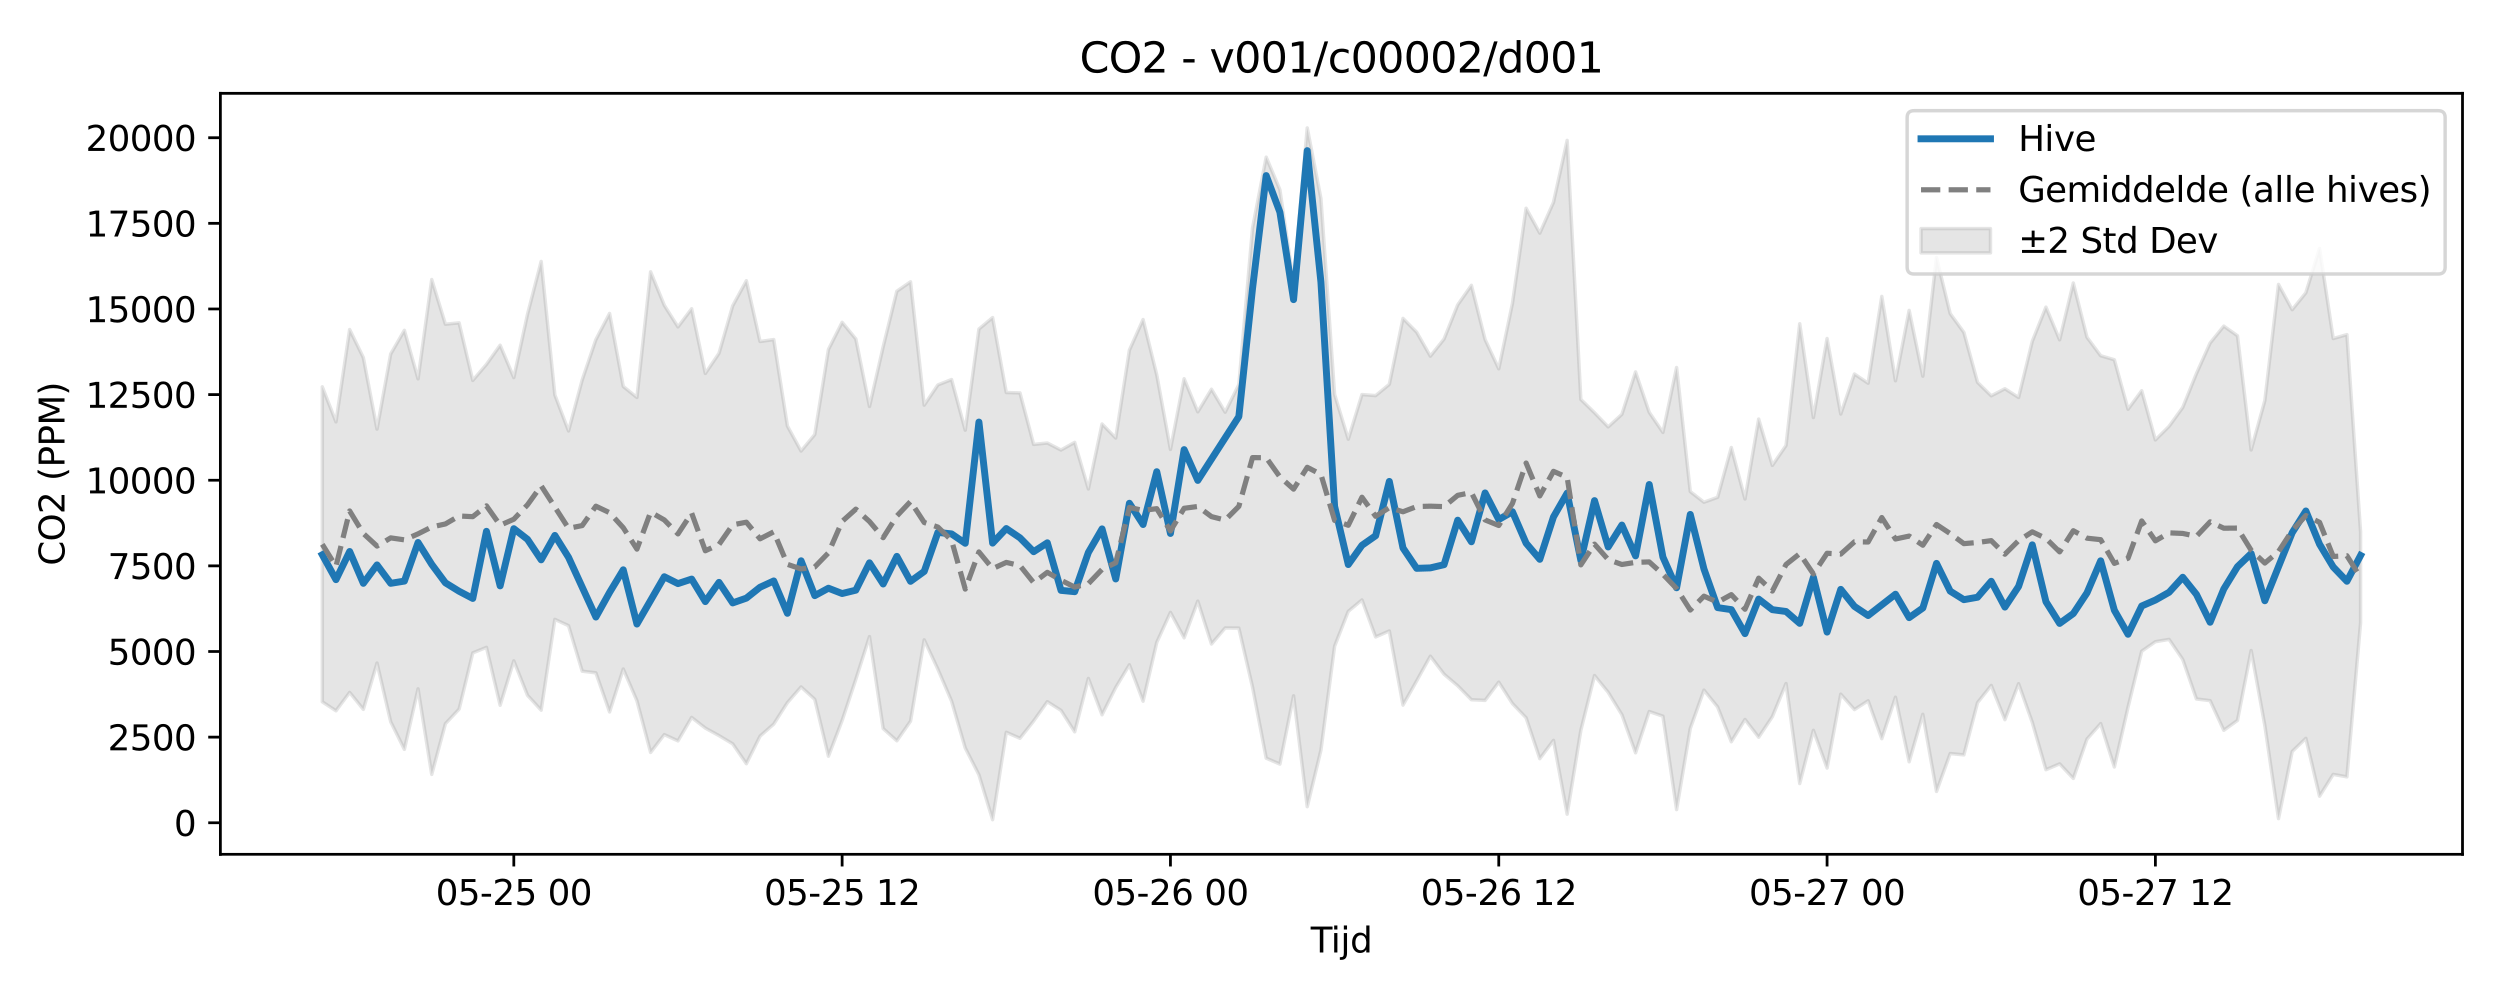 <?xml version="1.0" encoding="utf-8" standalone="no"?>
<!DOCTYPE svg PUBLIC "-//W3C//DTD SVG 1.1//EN"
  "http://www.w3.org/Graphics/SVG/1.1/DTD/svg11.dtd">
<svg xmlns:xlink="http://www.w3.org/1999/xlink" width="720pt" height="288pt" viewBox="0 0 720 288" xmlns="http://www.w3.org/2000/svg" version="1.1">
 <defs>
  <style type="text/css">*{stroke-linejoin: round; stroke-linecap: butt}</style>
 </defs>
 <g id="figure_1">
  <g id="patch_1">
   <path d="M 0 288 
L 720 288 
L 720 0 
L 0 0 
z
" style="fill: #ffffff"/>
  </g>
  <g id="axes_1">
   <g id="patch_2">
    <path d="M 63.47 246.04 
L 709.2 246.04 
L 709.2 26.88 
L 63.47 26.88 
z
" style="fill: #ffffff"/>
   </g>
   <g id="FillBetweenPolyCollection_1">
    <defs>
     <path id="m2366ac1c80" d="M 92.821 -176.593 
L 92.821 -85.877 
L 96.761 -83.288 
L 100.701 -88.583 
L 104.641 -83.701 
L 108.58 -97.043 
L 112.52 -80.137 
L 116.46 -72.18 
L 120.4 -89.615 
L 124.34 -64.968 
L 128.279 -79.576 
L 132.219 -83.764 
L 136.159 -99.962 
L 140.099 -101.563 
L 144.039 -84.878 
L 147.978 -97.674 
L 151.918 -87.753 
L 155.858 -83.465 
L 159.798 -109.619 
L 163.737 -107.804 
L 167.677 -94.693 
L 171.617 -94.223 
L 175.557 -82.958 
L 179.497 -95.328 
L 183.436 -86.18 
L 187.376 -71.297 
L 191.316 -76.434 
L 195.256 -74.62 
L 199.195 -81.383 
L 203.135 -78.308 
L 207.075 -76.134 
L 211.015 -73.774 
L 214.955 -68.051 
L 218.894 -75.991 
L 222.834 -79.459 
L 226.774 -85.636 
L 230.714 -90.169 
L 234.653 -86.59 
L 238.593 -70.209 
L 242.533 -80.503 
L 246.473 -92.334 
L 250.413 -104.668 
L 254.352 -78.169 
L 258.292 -74.65 
L 262.232 -80.3 
L 266.172 -103.726 
L 270.111 -95.259 
L 274.051 -86.086 
L 277.991 -72.586 
L 281.931 -64.861 
L 285.871 -51.922 
L 289.81 -77.099 
L 293.75 -75.369 
L 297.69 -80.362 
L 301.63 -85.912 
L 305.57 -83.409 
L 309.509 -77.233 
L 313.449 -92.607 
L 317.389 -82.143 
L 321.329 -90.005 
L 325.268 -96.538 
L 329.208 -86.05 
L 333.148 -102.989 
L 337.088 -111.616 
L 341.028 -104.304 
L 344.967 -114.879 
L 348.907 -102.519 
L 352.847 -107.147 
L 356.787 -107.103 
L 360.726 -90.116 
L 364.666 -69.644 
L 368.606 -67.937 
L 372.546 -87.611 
L 376.486 -55.672 
L 380.425 -71.935 
L 384.365 -101.881 
L 388.305 -111.933 
L 392.245 -115.22 
L 396.184 -104.557 
L 400.124 -106.288 
L 404.064 -84.926 
L 408.004 -91.91 
L 411.944 -99.021 
L 415.883 -93.837 
L 419.823 -90.491 
L 423.763 -86.479 
L 427.703 -86.29 
L 431.642 -91.539 
L 435.582 -85.381 
L 439.522 -81.266 
L 443.462 -69.502 
L 447.402 -74.78 
L 451.341 -53.511 
L 455.281 -77.658 
L 459.221 -93.443 
L 463.161 -88.607 
L 467.1 -82.178 
L 471.04 -71.191 
L 474.98 -83.08 
L 478.92 -81.737 
L 482.86 -54.832 
L 486.799 -78.198 
L 490.739 -89.237 
L 494.679 -84.38 
L 498.619 -74.37 
L 502.559 -80.794 
L 506.498 -75.671 
L 510.438 -81.599 
L 514.378 -91.154 
L 518.318 -62.337 
L 522.257 -77.671 
L 526.197 -66.802 
L 530.137 -88.087 
L 534.077 -83.638 
L 538.017 -86.172 
L 541.956 -75.256 
L 545.896 -87.206 
L 549.836 -68.607 
L 553.776 -82.286 
L 557.715 -60.064 
L 561.655 -70.975 
L 565.595 -70.595 
L 569.535 -85.647 
L 573.475 -90.593 
L 577.414 -80.731 
L 581.354 -91.096 
L 585.294 -79.972 
L 589.234 -66.32 
L 593.173 -68.007 
L 597.113 -63.81 
L 601.053 -75.148 
L 604.993 -79.601 
L 608.933 -67.099 
L 612.872 -84.316 
L 616.812 -100.457 
L 620.752 -103.187 
L 624.692 -103.852 
L 628.631 -98.076 
L 632.571 -86.692 
L 636.511 -86.215 
L 640.451 -77.673 
L 644.391 -80.521 
L 648.33 -100.662 
L 652.27 -79.06 
L 656.21 -52.235 
L 660.15 -71.568 
L 664.09 -75.358 
L 668.029 -58.694 
L 671.969 -64.977 
L 675.909 -64.266 
L 679.849 -108.648 
L 679.849 -134.776 
L 679.849 -134.776 
L 675.909 -191.631 
L 671.969 -190.495 
L 668.029 -216.444 
L 664.09 -203.688 
L 660.15 -198.811 
L 656.21 -206.084 
L 652.27 -172.614 
L 648.33 -158.41 
L 644.391 -191.301 
L 640.451 -194.08 
L 636.511 -189.202 
L 632.571 -180.397 
L 628.631 -170.663 
L 624.692 -165.224 
L 620.752 -161.298 
L 616.812 -175.473 
L 612.872 -170.129 
L 608.933 -184.393 
L 604.993 -185.555 
L 601.053 -190.863 
L 597.113 -206.497 
L 593.173 -190.124 
L 589.234 -199.547 
L 585.294 -189.683 
L 581.354 -173.523 
L 577.414 -176.043 
L 573.475 -174.006 
L 569.535 -177.885 
L 565.595 -192.266 
L 561.655 -197.677 
L 557.715 -213.821 
L 553.776 -179.66 
L 549.836 -198.612 
L 545.896 -178.333 
L 541.956 -202.637 
L 538.017 -177.631 
L 534.077 -180.282 
L 530.137 -168.761 
L 526.197 -190.515 
L 522.257 -167.745 
L 518.318 -194.757 
L 514.378 -159.707 
L 510.438 -153.961 
L 506.498 -167.312 
L 502.559 -144.293 
L 498.619 -159.122 
L 494.679 -144.785 
L 490.739 -143.363 
L 486.799 -146.423 
L 482.86 -182.154 
L 478.92 -163.462 
L 474.98 -169.251 
L 471.04 -180.89 
L 467.1 -168.673 
L 463.161 -165.054 
L 459.221 -169.13 
L 455.281 -172.977 
L 451.341 -247.566 
L 447.402 -229.729 
L 443.462 -220.857 
L 439.522 -228.027 
L 435.582 -200.628 
L 431.642 -181.774 
L 427.703 -190.231 
L 423.763 -205.832 
L 419.823 -200.197 
L 415.883 -190.349 
L 411.944 -185.421 
L 408.004 -192.324 
L 404.064 -196.3 
L 400.124 -177.308 
L 396.184 -174.062 
L 392.245 -174.373 
L 388.305 -161.507 
L 384.365 -174.38 
L 380.425 -230.834 
L 376.486 -251.158 
L 372.546 -206.643 
L 368.606 -233.367 
L 364.666 -242.734 
L 360.726 -222.295 
L 356.787 -177.239 
L 352.847 -169.291 
L 348.907 -175.906 
L 344.967 -169.389 
L 341.028 -178.925 
L 337.088 -158.568 
L 333.148 -180.019 
L 329.208 -195.972 
L 325.268 -187.162 
L 321.329 -161.844 
L 317.389 -165.895 
L 313.449 -147.176 
L 309.509 -160.6 
L 305.57 -158.396 
L 301.63 -160.421 
L 297.69 -160.007 
L 293.75 -174.848 
L 289.81 -174.953 
L 285.871 -196.54 
L 281.931 -193.228 
L 277.991 -164.099 
L 274.051 -178.695 
L 270.111 -177.146 
L 266.172 -171.321 
L 262.232 -206.839 
L 258.292 -204.124 
L 254.352 -188.127 
L 250.413 -170.939 
L 246.473 -190.393 
L 242.533 -195.177 
L 238.593 -187.37 
L 234.653 -162.854 
L 230.714 -158.102 
L 226.774 -165.312 
L 222.834 -190.208 
L 218.894 -189.643 
L 214.955 -207.154 
L 211.015 -199.933 
L 207.075 -186.258 
L 203.135 -180.446 
L 199.195 -199.084 
L 195.256 -193.852 
L 191.316 -200.08 
L 187.376 -209.724 
L 183.436 -173.524 
L 179.497 -176.707 
L 175.557 -197.728 
L 171.617 -190.209 
L 167.677 -178.582 
L 163.737 -163.887 
L 159.798 -174.266 
L 155.858 -212.708 
L 151.918 -197.469 
L 147.978 -179.252 
L 144.039 -188.586 
L 140.099 -183.063 
L 136.159 -178.434 
L 132.219 -195.025 
L 128.279 -194.627 
L 124.34 -207.498 
L 120.4 -178.886 
L 116.46 -192.867 
L 112.52 -186.048 
L 108.58 -164.414 
L 104.641 -185.01 
L 100.701 -193.104 
L 96.761 -166.5 
L 92.821 -176.593 
z
" style="stroke: #808080; stroke-opacity: 0.2"/>
    </defs>
    <g clip-path="url(#p0e0232f106)">
     <use xlink:href="#m2366ac1c80" x="0" y="288" style="fill: #808080; fill-opacity: 0.2; stroke: #808080; stroke-opacity: 0.2"/>
    </g>
   </g>
   <g id="matplotlib.axis_1">
    <g id="xtick_1">
     <g id="line2d_1">
      <defs>
       <path id="m8d5e826c0b" d="M 0 0 
L 0 3.5 
" style="stroke: #000000; stroke-width: 0.8"/>
      </defs>
      <g>
       <use xlink:href="#m8d5e826c0b" x="147.978" y="246.04" style="stroke: #000000; stroke-width: 0.8"/>
      </g>
     </g>
     <g id="text_1">
      <!-- 05-25 00 -->
      <g transform="translate(125.498 260.638) scale(0.1 -0.1)">
       <defs>
        <path id="DejaVuSans-30" d="M 2034 4250 
Q 1547 4250 1301 3770 
Q 1056 3291 1056 2328 
Q 1056 1369 1301 889 
Q 1547 409 2034 409 
Q 2525 409 2770 889 
Q 3016 1369 3016 2328 
Q 3016 3291 2770 3770 
Q 2525 4250 2034 4250 
z
M 2034 4750 
Q 2819 4750 3233 4129 
Q 3647 3509 3647 2328 
Q 3647 1150 3233 529 
Q 2819 -91 2034 -91 
Q 1250 -91 836 529 
Q 422 1150 422 2328 
Q 422 3509 836 4129 
Q 1250 4750 2034 4750 
z
" transform="scale(0.016)"/>
        <path id="DejaVuSans-35" d="M 691 4666 
L 3169 4666 
L 3169 4134 
L 1269 4134 
L 1269 2991 
Q 1406 3038 1543 3061 
Q 1681 3084 1819 3084 
Q 2600 3084 3056 2656 
Q 3513 2228 3513 1497 
Q 3513 744 3044 326 
Q 2575 -91 1722 -91 
Q 1428 -91 1123 -41 
Q 819 9 494 109 
L 494 744 
Q 775 591 1075 516 
Q 1375 441 1709 441 
Q 2250 441 2565 725 
Q 2881 1009 2881 1497 
Q 2881 1984 2565 2268 
Q 2250 2553 1709 2553 
Q 1456 2553 1204 2497 
Q 953 2441 691 2322 
L 691 4666 
z
" transform="scale(0.016)"/>
        <path id="DejaVuSans-2d" d="M 313 2009 
L 1997 2009 
L 1997 1497 
L 313 1497 
L 313 2009 
z
" transform="scale(0.016)"/>
        <path id="DejaVuSans-32" d="M 1228 531 
L 3431 531 
L 3431 0 
L 469 0 
L 469 531 
Q 828 903 1448 1529 
Q 2069 2156 2228 2338 
Q 2531 2678 2651 2914 
Q 2772 3150 2772 3378 
Q 2772 3750 2511 3984 
Q 2250 4219 1831 4219 
Q 1534 4219 1204 4116 
Q 875 4013 500 3803 
L 500 4441 
Q 881 4594 1212 4672 
Q 1544 4750 1819 4750 
Q 2544 4750 2975 4387 
Q 3406 4025 3406 3419 
Q 3406 3131 3298 2873 
Q 3191 2616 2906 2266 
Q 2828 2175 2409 1742 
Q 1991 1309 1228 531 
z
" transform="scale(0.016)"/>
        <path id="DejaVuSans-20" transform="scale(0.016)"/>
       </defs>
       <use xlink:href="#DejaVuSans-30"/>
       <use xlink:href="#DejaVuSans-35" transform="translate(63.623 0)"/>
       <use xlink:href="#DejaVuSans-2d" transform="translate(127.246 0)"/>
       <use xlink:href="#DejaVuSans-32" transform="translate(163.33 0)"/>
       <use xlink:href="#DejaVuSans-35" transform="translate(226.953 0)"/>
       <use xlink:href="#DejaVuSans-20" transform="translate(290.576 0)"/>
       <use xlink:href="#DejaVuSans-30" transform="translate(322.363 0)"/>
       <use xlink:href="#DejaVuSans-30" transform="translate(385.986 0)"/>
      </g>
     </g>
    </g>
    <g id="xtick_2">
     <g id="line2d_2">
      <g>
       <use xlink:href="#m8d5e826c0b" x="242.533" y="246.04" style="stroke: #000000; stroke-width: 0.8"/>
      </g>
     </g>
     <g id="text_2">
      <!-- 05-25 12 -->
      <g transform="translate(220.053 260.638) scale(0.1 -0.1)">
       <defs>
        <path id="DejaVuSans-31" d="M 794 531 
L 1825 531 
L 1825 4091 
L 703 3866 
L 703 4441 
L 1819 4666 
L 2450 4666 
L 2450 531 
L 3481 531 
L 3481 0 
L 794 0 
L 794 531 
z
" transform="scale(0.016)"/>
       </defs>
       <use xlink:href="#DejaVuSans-30"/>
       <use xlink:href="#DejaVuSans-35" transform="translate(63.623 0)"/>
       <use xlink:href="#DejaVuSans-2d" transform="translate(127.246 0)"/>
       <use xlink:href="#DejaVuSans-32" transform="translate(163.33 0)"/>
       <use xlink:href="#DejaVuSans-35" transform="translate(226.953 0)"/>
       <use xlink:href="#DejaVuSans-20" transform="translate(290.576 0)"/>
       <use xlink:href="#DejaVuSans-31" transform="translate(322.363 0)"/>
       <use xlink:href="#DejaVuSans-32" transform="translate(385.986 0)"/>
      </g>
     </g>
    </g>
    <g id="xtick_3">
     <g id="line2d_3">
      <g>
       <use xlink:href="#m8d5e826c0b" x="337.088" y="246.04" style="stroke: #000000; stroke-width: 0.8"/>
      </g>
     </g>
     <g id="text_3">
      <!-- 05-26 00 -->
      <g transform="translate(314.607 260.638) scale(0.1 -0.1)">
       <defs>
        <path id="DejaVuSans-36" d="M 2113 2584 
Q 1688 2584 1439 2293 
Q 1191 2003 1191 1497 
Q 1191 994 1439 701 
Q 1688 409 2113 409 
Q 2538 409 2786 701 
Q 3034 994 3034 1497 
Q 3034 2003 2786 2293 
Q 2538 2584 2113 2584 
z
M 3366 4563 
L 3366 3988 
Q 3128 4100 2886 4159 
Q 2644 4219 2406 4219 
Q 1781 4219 1451 3797 
Q 1122 3375 1075 2522 
Q 1259 2794 1537 2939 
Q 1816 3084 2150 3084 
Q 2853 3084 3261 2657 
Q 3669 2231 3669 1497 
Q 3669 778 3244 343 
Q 2819 -91 2113 -91 
Q 1303 -91 875 529 
Q 447 1150 447 2328 
Q 447 3434 972 4092 
Q 1497 4750 2381 4750 
Q 2619 4750 2861 4703 
Q 3103 4656 3366 4563 
z
" transform="scale(0.016)"/>
       </defs>
       <use xlink:href="#DejaVuSans-30"/>
       <use xlink:href="#DejaVuSans-35" transform="translate(63.623 0)"/>
       <use xlink:href="#DejaVuSans-2d" transform="translate(127.246 0)"/>
       <use xlink:href="#DejaVuSans-32" transform="translate(163.33 0)"/>
       <use xlink:href="#DejaVuSans-36" transform="translate(226.953 0)"/>
       <use xlink:href="#DejaVuSans-20" transform="translate(290.576 0)"/>
       <use xlink:href="#DejaVuSans-30" transform="translate(322.363 0)"/>
       <use xlink:href="#DejaVuSans-30" transform="translate(385.986 0)"/>
      </g>
     </g>
    </g>
    <g id="xtick_4">
     <g id="line2d_4">
      <g>
       <use xlink:href="#m8d5e826c0b" x="431.642" y="246.04" style="stroke: #000000; stroke-width: 0.8"/>
      </g>
     </g>
     <g id="text_4">
      <!-- 05-26 12 -->
      <g transform="translate(409.162 260.638) scale(0.1 -0.1)">
       <use xlink:href="#DejaVuSans-30"/>
       <use xlink:href="#DejaVuSans-35" transform="translate(63.623 0)"/>
       <use xlink:href="#DejaVuSans-2d" transform="translate(127.246 0)"/>
       <use xlink:href="#DejaVuSans-32" transform="translate(163.33 0)"/>
       <use xlink:href="#DejaVuSans-36" transform="translate(226.953 0)"/>
       <use xlink:href="#DejaVuSans-20" transform="translate(290.576 0)"/>
       <use xlink:href="#DejaVuSans-31" transform="translate(322.363 0)"/>
       <use xlink:href="#DejaVuSans-32" transform="translate(385.986 0)"/>
      </g>
     </g>
    </g>
    <g id="xtick_5">
     <g id="line2d_5">
      <g>
       <use xlink:href="#m8d5e826c0b" x="526.197" y="246.04" style="stroke: #000000; stroke-width: 0.8"/>
      </g>
     </g>
     <g id="text_5">
      <!-- 05-27 00 -->
      <g transform="translate(503.717 260.638) scale(0.1 -0.1)">
       <defs>
        <path id="DejaVuSans-37" d="M 525 4666 
L 3525 4666 
L 3525 4397 
L 1831 0 
L 1172 0 
L 2766 4134 
L 525 4134 
L 525 4666 
z
" transform="scale(0.016)"/>
       </defs>
       <use xlink:href="#DejaVuSans-30"/>
       <use xlink:href="#DejaVuSans-35" transform="translate(63.623 0)"/>
       <use xlink:href="#DejaVuSans-2d" transform="translate(127.246 0)"/>
       <use xlink:href="#DejaVuSans-32" transform="translate(163.33 0)"/>
       <use xlink:href="#DejaVuSans-37" transform="translate(226.953 0)"/>
       <use xlink:href="#DejaVuSans-20" transform="translate(290.576 0)"/>
       <use xlink:href="#DejaVuSans-30" transform="translate(322.363 0)"/>
       <use xlink:href="#DejaVuSans-30" transform="translate(385.986 0)"/>
      </g>
     </g>
    </g>
    <g id="xtick_6">
     <g id="line2d_6">
      <g>
       <use xlink:href="#m8d5e826c0b" x="620.752" y="246.04" style="stroke: #000000; stroke-width: 0.8"/>
      </g>
     </g>
     <g id="text_6">
      <!-- 05-27 12 -->
      <g transform="translate(598.271 260.638) scale(0.1 -0.1)">
       <use xlink:href="#DejaVuSans-30"/>
       <use xlink:href="#DejaVuSans-35" transform="translate(63.623 0)"/>
       <use xlink:href="#DejaVuSans-2d" transform="translate(127.246 0)"/>
       <use xlink:href="#DejaVuSans-32" transform="translate(163.33 0)"/>
       <use xlink:href="#DejaVuSans-37" transform="translate(226.953 0)"/>
       <use xlink:href="#DejaVuSans-20" transform="translate(290.576 0)"/>
       <use xlink:href="#DejaVuSans-31" transform="translate(322.363 0)"/>
       <use xlink:href="#DejaVuSans-32" transform="translate(385.986 0)"/>
      </g>
     </g>
    </g>
    <g id="text_7">
     <!-- Tijd -->
     <g transform="translate(377.485 274.317) scale(0.1 -0.1)">
      <defs>
       <path id="DejaVuSans-54" d="M -19 4666 
L 3928 4666 
L 3928 4134 
L 2272 4134 
L 2272 0 
L 1638 0 
L 1638 4134 
L -19 4134 
L -19 4666 
z
" transform="scale(0.016)"/>
       <path id="DejaVuSans-69" d="M 603 3500 
L 1178 3500 
L 1178 0 
L 603 0 
L 603 3500 
z
M 603 4863 
L 1178 4863 
L 1178 4134 
L 603 4134 
L 603 4863 
z
" transform="scale(0.016)"/>
       <path id="DejaVuSans-6a" d="M 603 3500 
L 1178 3500 
L 1178 -63 
Q 1178 -731 923 -1031 
Q 669 -1331 103 -1331 
L -116 -1331 
L -116 -844 
L 38 -844 
Q 366 -844 484 -692 
Q 603 -541 603 -63 
L 603 3500 
z
M 603 4863 
L 1178 4863 
L 1178 4134 
L 603 4134 
L 603 4863 
z
" transform="scale(0.016)"/>
       <path id="DejaVuSans-64" d="M 2906 2969 
L 2906 4863 
L 3481 4863 
L 3481 0 
L 2906 0 
L 2906 525 
Q 2725 213 2448 61 
Q 2172 -91 1784 -91 
Q 1150 -91 751 415 
Q 353 922 353 1747 
Q 353 2572 751 3078 
Q 1150 3584 1784 3584 
Q 2172 3584 2448 3432 
Q 2725 3281 2906 2969 
z
M 947 1747 
Q 947 1113 1208 752 
Q 1469 391 1925 391 
Q 2381 391 2643 752 
Q 2906 1113 2906 1747 
Q 2906 2381 2643 2742 
Q 2381 3103 1925 3103 
Q 1469 3103 1208 2742 
Q 947 2381 947 1747 
z
" transform="scale(0.016)"/>
      </defs>
      <use xlink:href="#DejaVuSans-54"/>
      <use xlink:href="#DejaVuSans-69" transform="translate(57.959 0)"/>
      <use xlink:href="#DejaVuSans-6a" transform="translate(85.742 0)"/>
      <use xlink:href="#DejaVuSans-64" transform="translate(113.525 0)"/>
     </g>
    </g>
   </g>
   <g id="matplotlib.axis_2">
    <g id="ytick_1">
     <g id="line2d_7">
      <defs>
       <path id="mcd6334ee4d" d="M 0 0 
L -3.5 0 
" style="stroke: #000000; stroke-width: 0.8"/>
      </defs>
      <g>
       <use xlink:href="#mcd6334ee4d" x="63.47" y="236.954" style="stroke: #000000; stroke-width: 0.8"/>
      </g>
     </g>
     <g id="text_8">
      <!-- 0 -->
      <g transform="translate(50.108 240.753) scale(0.1 -0.1)">
       <use xlink:href="#DejaVuSans-30"/>
      </g>
     </g>
    </g>
    <g id="ytick_2">
     <g id="line2d_8">
      <g>
       <use xlink:href="#mcd6334ee4d" x="63.47" y="212.292" style="stroke: #000000; stroke-width: 0.8"/>
      </g>
     </g>
     <g id="text_9">
      <!-- 2500 -->
      <g transform="translate(31.02 216.091) scale(0.1 -0.1)">
       <use xlink:href="#DejaVuSans-32"/>
       <use xlink:href="#DejaVuSans-35" transform="translate(63.623 0)"/>
       <use xlink:href="#DejaVuSans-30" transform="translate(127.246 0)"/>
       <use xlink:href="#DejaVuSans-30" transform="translate(190.869 0)"/>
      </g>
     </g>
    </g>
    <g id="ytick_3">
     <g id="line2d_9">
      <g>
       <use xlink:href="#mcd6334ee4d" x="63.47" y="187.631" style="stroke: #000000; stroke-width: 0.8"/>
      </g>
     </g>
     <g id="text_10">
      <!-- 5000 -->
      <g transform="translate(31.02 191.43) scale(0.1 -0.1)">
       <use xlink:href="#DejaVuSans-35"/>
       <use xlink:href="#DejaVuSans-30" transform="translate(63.623 0)"/>
       <use xlink:href="#DejaVuSans-30" transform="translate(127.246 0)"/>
       <use xlink:href="#DejaVuSans-30" transform="translate(190.869 0)"/>
      </g>
     </g>
    </g>
    <g id="ytick_4">
     <g id="line2d_10">
      <g>
       <use xlink:href="#mcd6334ee4d" x="63.47" y="162.969" style="stroke: #000000; stroke-width: 0.8"/>
      </g>
     </g>
     <g id="text_11">
      <!-- 7500 -->
      <g transform="translate(31.02 166.768) scale(0.1 -0.1)">
       <use xlink:href="#DejaVuSans-37"/>
       <use xlink:href="#DejaVuSans-35" transform="translate(63.623 0)"/>
       <use xlink:href="#DejaVuSans-30" transform="translate(127.246 0)"/>
       <use xlink:href="#DejaVuSans-30" transform="translate(190.869 0)"/>
      </g>
     </g>
    </g>
    <g id="ytick_5">
     <g id="line2d_11">
      <g>
       <use xlink:href="#mcd6334ee4d" x="63.47" y="138.308" style="stroke: #000000; stroke-width: 0.8"/>
      </g>
     </g>
     <g id="text_12">
      <!-- 10000 -->
      <g transform="translate(24.657 142.107) scale(0.1 -0.1)">
       <use xlink:href="#DejaVuSans-31"/>
       <use xlink:href="#DejaVuSans-30" transform="translate(63.623 0)"/>
       <use xlink:href="#DejaVuSans-30" transform="translate(127.246 0)"/>
       <use xlink:href="#DejaVuSans-30" transform="translate(190.869 0)"/>
       <use xlink:href="#DejaVuSans-30" transform="translate(254.492 0)"/>
      </g>
     </g>
    </g>
    <g id="ytick_6">
     <g id="line2d_12">
      <g>
       <use xlink:href="#mcd6334ee4d" x="63.47" y="113.646" style="stroke: #000000; stroke-width: 0.8"/>
      </g>
     </g>
     <g id="text_13">
      <!-- 12500 -->
      <g transform="translate(24.657 117.445) scale(0.1 -0.1)">
       <use xlink:href="#DejaVuSans-31"/>
       <use xlink:href="#DejaVuSans-32" transform="translate(63.623 0)"/>
       <use xlink:href="#DejaVuSans-35" transform="translate(127.246 0)"/>
       <use xlink:href="#DejaVuSans-30" transform="translate(190.869 0)"/>
       <use xlink:href="#DejaVuSans-30" transform="translate(254.492 0)"/>
      </g>
     </g>
    </g>
    <g id="ytick_7">
     <g id="line2d_13">
      <g>
       <use xlink:href="#mcd6334ee4d" x="63.47" y="88.984" style="stroke: #000000; stroke-width: 0.8"/>
      </g>
     </g>
     <g id="text_14">
      <!-- 15000 -->
      <g transform="translate(24.657 92.784) scale(0.1 -0.1)">
       <use xlink:href="#DejaVuSans-31"/>
       <use xlink:href="#DejaVuSans-35" transform="translate(63.623 0)"/>
       <use xlink:href="#DejaVuSans-30" transform="translate(127.246 0)"/>
       <use xlink:href="#DejaVuSans-30" transform="translate(190.869 0)"/>
       <use xlink:href="#DejaVuSans-30" transform="translate(254.492 0)"/>
      </g>
     </g>
    </g>
    <g id="ytick_8">
     <g id="line2d_14">
      <g>
       <use xlink:href="#mcd6334ee4d" x="63.47" y="64.323" style="stroke: #000000; stroke-width: 0.8"/>
      </g>
     </g>
     <g id="text_15">
      <!-- 17500 -->
      <g transform="translate(24.657 68.122) scale(0.1 -0.1)">
       <use xlink:href="#DejaVuSans-31"/>
       <use xlink:href="#DejaVuSans-37" transform="translate(63.623 0)"/>
       <use xlink:href="#DejaVuSans-35" transform="translate(127.246 0)"/>
       <use xlink:href="#DejaVuSans-30" transform="translate(190.869 0)"/>
       <use xlink:href="#DejaVuSans-30" transform="translate(254.492 0)"/>
      </g>
     </g>
    </g>
    <g id="ytick_9">
     <g id="line2d_15">
      <g>
       <use xlink:href="#mcd6334ee4d" x="63.47" y="39.661" style="stroke: #000000; stroke-width: 0.8"/>
      </g>
     </g>
     <g id="text_16">
      <!-- 20000 -->
      <g transform="translate(24.657 43.46) scale(0.1 -0.1)">
       <use xlink:href="#DejaVuSans-32"/>
       <use xlink:href="#DejaVuSans-30" transform="translate(63.623 0)"/>
       <use xlink:href="#DejaVuSans-30" transform="translate(127.246 0)"/>
       <use xlink:href="#DejaVuSans-30" transform="translate(190.869 0)"/>
       <use xlink:href="#DejaVuSans-30" transform="translate(254.492 0)"/>
      </g>
     </g>
    </g>
    <g id="text_17">
     <!-- CO2 (PPM) -->
     <g transform="translate(18.578 162.903) rotate(-90) scale(0.1 -0.1)">
      <defs>
       <path id="DejaVuSans-43" d="M 4122 4306 
L 4122 3641 
Q 3803 3938 3442 4084 
Q 3081 4231 2675 4231 
Q 1875 4231 1450 3742 
Q 1025 3253 1025 2328 
Q 1025 1406 1450 917 
Q 1875 428 2675 428 
Q 3081 428 3442 575 
Q 3803 722 4122 1019 
L 4122 359 
Q 3791 134 3420 21 
Q 3050 -91 2638 -91 
Q 1578 -91 968 557 
Q 359 1206 359 2328 
Q 359 3453 968 4101 
Q 1578 4750 2638 4750 
Q 3056 4750 3426 4639 
Q 3797 4528 4122 4306 
z
" transform="scale(0.016)"/>
       <path id="DejaVuSans-4f" d="M 2522 4238 
Q 1834 4238 1429 3725 
Q 1025 3213 1025 2328 
Q 1025 1447 1429 934 
Q 1834 422 2522 422 
Q 3209 422 3611 934 
Q 4013 1447 4013 2328 
Q 4013 3213 3611 3725 
Q 3209 4238 2522 4238 
z
M 2522 4750 
Q 3503 4750 4090 4092 
Q 4678 3434 4678 2328 
Q 4678 1225 4090 567 
Q 3503 -91 2522 -91 
Q 1538 -91 948 565 
Q 359 1222 359 2328 
Q 359 3434 948 4092 
Q 1538 4750 2522 4750 
z
" transform="scale(0.016)"/>
       <path id="DejaVuSans-28" d="M 1984 4856 
Q 1566 4138 1362 3434 
Q 1159 2731 1159 2009 
Q 1159 1288 1364 580 
Q 1569 -128 1984 -844 
L 1484 -844 
Q 1016 -109 783 600 
Q 550 1309 550 2009 
Q 550 2706 781 3412 
Q 1013 4119 1484 4856 
L 1984 4856 
z
" transform="scale(0.016)"/>
       <path id="DejaVuSans-50" d="M 1259 4147 
L 1259 2394 
L 2053 2394 
Q 2494 2394 2734 2622 
Q 2975 2850 2975 3272 
Q 2975 3691 2734 3919 
Q 2494 4147 2053 4147 
L 1259 4147 
z
M 628 4666 
L 2053 4666 
Q 2838 4666 3239 4311 
Q 3641 3956 3641 3272 
Q 3641 2581 3239 2228 
Q 2838 1875 2053 1875 
L 1259 1875 
L 1259 0 
L 628 0 
L 628 4666 
z
" transform="scale(0.016)"/>
       <path id="DejaVuSans-4d" d="M 628 4666 
L 1569 4666 
L 2759 1491 
L 3956 4666 
L 4897 4666 
L 4897 0 
L 4281 0 
L 4281 4097 
L 3078 897 
L 2444 897 
L 1241 4097 
L 1241 0 
L 628 0 
L 628 4666 
z
" transform="scale(0.016)"/>
       <path id="DejaVuSans-29" d="M 513 4856 
L 1013 4856 
Q 1481 4119 1714 3412 
Q 1947 2706 1947 2009 
Q 1947 1309 1714 600 
Q 1481 -109 1013 -844 
L 513 -844 
Q 928 -128 1133 580 
Q 1338 1288 1338 2009 
Q 1338 2731 1133 3434 
Q 928 4138 513 4856 
z
" transform="scale(0.016)"/>
      </defs>
      <use xlink:href="#DejaVuSans-43"/>
      <use xlink:href="#DejaVuSans-4f" transform="translate(69.824 0)"/>
      <use xlink:href="#DejaVuSans-32" transform="translate(148.535 0)"/>
      <use xlink:href="#DejaVuSans-20" transform="translate(212.158 0)"/>
      <use xlink:href="#DejaVuSans-28" transform="translate(243.945 0)"/>
      <use xlink:href="#DejaVuSans-50" transform="translate(282.959 0)"/>
      <use xlink:href="#DejaVuSans-50" transform="translate(343.262 0)"/>
      <use xlink:href="#DejaVuSans-4d" transform="translate(403.564 0)"/>
      <use xlink:href="#DejaVuSans-29" transform="translate(489.844 0)"/>
     </g>
    </g>
   </g>
   <g id="line2d_16">
    <path d="M 92.821 159.783 
L 96.761 166.938 
L 100.701 158.833 
L 104.641 167.997 
L 108.58 162.699 
L 112.52 167.997 
L 116.46 167.356 
L 120.4 156.238 
L 124.34 162.542 
L 128.279 167.852 
L 132.219 170.285 
L 136.159 172.35 
L 140.099 153.022 
L 144.039 168.727 
L 147.978 152.266 
L 151.918 155.327 
L 155.858 161.226 
L 159.798 154.206 
L 163.737 160.513 
L 171.617 177.707 
L 175.557 170.619 
L 179.497 164.108 
L 183.436 179.724 
L 191.316 166.103 
L 195.256 168.079 
L 199.195 166.777 
L 203.135 173.258 
L 207.075 167.724 
L 211.015 173.639 
L 214.955 172.262 
L 218.894 169.13 
L 222.834 167.314 
L 226.774 176.632 
L 230.714 161.509 
L 234.653 171.545 
L 238.593 169.407 
L 242.533 170.936 
L 246.473 169.973 
L 250.413 162.094 
L 254.352 168.188 
L 258.292 160.237 
L 262.232 167.423 
L 266.172 164.572 
L 270.111 153.326 
L 274.051 153.765 
L 277.991 156.463 
L 281.931 121.561 
L 285.871 156.414 
L 289.81 152.22 
L 293.75 154.895 
L 297.69 158.888 
L 301.63 156.33 
L 305.57 170.026 
L 309.509 170.404 
L 313.449 159.115 
L 317.389 152.322 
L 321.329 166.737 
L 325.268 144.943 
L 329.208 151.059 
L 333.148 135.855 
L 337.088 153.634 
L 341.028 129.495 
L 344.967 138.357 
L 356.787 119.976 
L 360.726 83.09 
L 364.666 50.572 
L 368.606 61.102 
L 372.546 86.291 
L 376.486 43.39 
L 380.425 81.226 
L 384.365 145.819 
L 388.305 162.591 
L 392.245 157.05 
L 396.184 154.288 
L 400.124 138.653 
L 404.064 157.83 
L 408.004 163.679 
L 411.944 163.551 
L 415.883 162.627 
L 419.823 149.816 
L 423.763 156.031 
L 427.703 141.967 
L 431.642 149.626 
L 435.582 147.373 
L 439.522 156.449 
L 443.462 161.082 
L 447.402 148.869 
L 451.341 142.017 
L 455.281 161.371 
L 459.221 144.182 
L 463.161 157.521 
L 467.1 151.22 
L 471.04 160.089 
L 474.98 139.541 
L 478.92 160.444 
L 482.86 169.279 
L 486.799 148.159 
L 490.739 163.87 
L 494.679 174.994 
L 498.619 175.573 
L 502.559 182.485 
L 506.498 172.544 
L 510.438 175.586 
L 514.378 176.106 
L 518.318 179.525 
L 522.257 166.28 
L 526.197 182.041 
L 530.137 169.74 
L 534.077 174.642 
L 538.017 177.273 
L 545.896 171.14 
L 549.836 177.881 
L 553.776 175.106 
L 557.715 162.259 
L 561.655 170.246 
L 565.595 172.706 
L 569.535 172.002 
L 573.475 167.415 
L 577.414 174.84 
L 581.354 168.894 
L 585.294 156.917 
L 589.234 173.294 
L 593.173 179.548 
L 597.113 176.704 
L 601.053 170.749 
L 604.993 161.516 
L 608.933 175.747 
L 612.872 182.669 
L 616.812 174.534 
L 620.752 172.817 
L 624.692 170.58 
L 628.631 166.254 
L 632.571 171.181 
L 636.511 179.203 
L 640.451 169.631 
L 644.391 163.206 
L 648.33 159.428 
L 652.27 173.011 
L 660.15 153.415 
L 664.09 147.163 
L 668.029 156.735 
L 671.969 163.295 
L 675.909 167.402 
L 679.849 159.97 
L 679.849 159.97 
" clip-path="url(#p0e0232f106)" style="fill: none; stroke: #1f77b4; stroke-width: 2; stroke-linecap: square"/>
   </g>
   <g id="line2d_17">
    <path d="M 92.821 156.765 
L 96.761 163.106 
L 100.701 147.157 
L 104.641 153.644 
L 108.58 157.272 
L 112.52 154.908 
L 116.46 155.476 
L 120.4 153.75 
L 124.34 151.767 
L 128.279 150.899 
L 132.219 148.605 
L 136.159 148.802 
L 140.099 145.687 
L 144.039 151.268 
L 147.978 149.537 
L 151.918 145.389 
L 155.858 139.914 
L 163.737 152.155 
L 167.677 151.363 
L 171.617 145.784 
L 175.557 147.657 
L 179.497 151.983 
L 183.436 158.148 
L 187.376 147.489 
L 191.316 149.743 
L 195.256 153.764 
L 199.195 147.767 
L 203.135 158.623 
L 207.075 156.804 
L 211.015 151.146 
L 214.955 150.397 
L 218.894 155.183 
L 222.834 153.167 
L 226.774 162.526 
L 230.714 163.865 
L 234.653 163.278 
L 238.593 159.211 
L 242.533 150.16 
L 246.473 146.637 
L 250.413 150.196 
L 254.352 154.852 
L 258.292 148.613 
L 262.232 144.43 
L 266.172 150.477 
L 270.111 151.797 
L 274.051 155.61 
L 277.991 169.657 
L 281.931 158.956 
L 285.871 163.769 
L 289.81 161.974 
L 293.75 162.892 
L 297.69 167.815 
L 301.63 164.834 
L 305.57 167.097 
L 309.509 169.084 
L 313.449 168.108 
L 317.389 163.981 
L 321.329 162.075 
L 325.268 146.15 
L 329.208 146.989 
L 333.148 146.496 
L 337.088 152.908 
L 341.028 146.386 
L 344.967 145.866 
L 348.907 148.788 
L 352.847 149.781 
L 356.787 145.829 
L 360.726 131.795 
L 364.666 131.811 
L 368.606 137.348 
L 372.546 140.873 
L 376.486 134.585 
L 380.425 136.616 
L 384.365 149.87 
L 388.305 151.28 
L 392.245 143.204 
L 396.184 148.691 
L 400.124 146.202 
L 404.064 147.387 
L 408.004 145.883 
L 411.944 145.779 
L 415.883 145.907 
L 419.823 142.656 
L 423.763 141.844 
L 427.703 149.74 
L 431.642 151.344 
L 435.582 144.996 
L 439.522 133.354 
L 443.462 142.821 
L 447.402 135.745 
L 451.341 137.461 
L 455.281 162.682 
L 459.221 156.714 
L 463.161 161.169 
L 467.1 162.574 
L 471.04 161.959 
L 474.98 161.835 
L 478.92 165.4 
L 482.86 169.507 
L 486.799 175.69 
L 490.739 171.7 
L 494.679 173.418 
L 498.619 171.254 
L 502.559 175.457 
L 506.498 166.508 
L 510.438 170.22 
L 514.378 162.57 
L 518.318 159.453 
L 522.257 165.292 
L 526.197 159.341 
L 530.137 159.576 
L 534.077 156.04 
L 538.017 156.098 
L 541.956 149.053 
L 545.896 155.231 
L 549.836 154.39 
L 553.776 157.027 
L 557.715 151.058 
L 561.655 153.674 
L 565.595 156.569 
L 569.535 156.234 
L 573.475 155.701 
L 577.414 159.613 
L 581.354 155.69 
L 585.294 153.173 
L 589.234 155.066 
L 593.173 158.934 
L 597.113 152.846 
L 601.053 154.995 
L 604.993 155.422 
L 608.933 162.254 
L 612.872 160.778 
L 616.812 150.035 
L 620.752 155.758 
L 624.692 153.462 
L 628.631 153.63 
L 632.571 154.455 
L 636.511 150.292 
L 640.451 152.124 
L 644.391 152.089 
L 648.33 158.464 
L 652.27 162.163 
L 656.21 158.841 
L 660.15 152.81 
L 664.09 148.477 
L 668.029 150.431 
L 671.969 160.264 
L 675.909 160.051 
L 679.849 166.288 
L 679.849 166.288 
" clip-path="url(#p0e0232f106)" style="fill: none; stroke-dasharray: 5.55,2.4; stroke-dashoffset: 0; stroke: #808080; stroke-width: 1.5"/>
   </g>
   <g id="patch_3">
    <path d="M 63.47 246.04 
L 63.47 26.88 
" style="fill: none; stroke: #000000; stroke-width: 0.8; stroke-linejoin: miter; stroke-linecap: square"/>
   </g>
   <g id="patch_4">
    <path d="M 709.2 246.04 
L 709.2 26.88 
" style="fill: none; stroke: #000000; stroke-width: 0.8; stroke-linejoin: miter; stroke-linecap: square"/>
   </g>
   <g id="patch_5">
    <path d="M 63.47 246.04 
L 709.2 246.04 
" style="fill: none; stroke: #000000; stroke-width: 0.8; stroke-linejoin: miter; stroke-linecap: square"/>
   </g>
   <g id="patch_6">
    <path d="M 63.47 26.88 
L 709.2 26.88 
" style="fill: none; stroke: #000000; stroke-width: 0.8; stroke-linejoin: miter; stroke-linecap: square"/>
   </g>
   <g id="text_18">
    <!-- CO2 - v001/c00002/d001 -->
    <g transform="translate(310.932 20.88) scale(0.12 -0.12)">
     <defs>
      <path id="DejaVuSans-76" d="M 191 3500 
L 800 3500 
L 1894 563 
L 2988 3500 
L 3597 3500 
L 2284 0 
L 1503 0 
L 191 3500 
z
" transform="scale(0.016)"/>
      <path id="DejaVuSans-2f" d="M 1625 4666 
L 2156 4666 
L 531 -594 
L 0 -594 
L 1625 4666 
z
" transform="scale(0.016)"/>
      <path id="DejaVuSans-63" d="M 3122 3366 
L 3122 2828 
Q 2878 2963 2633 3030 
Q 2388 3097 2138 3097 
Q 1578 3097 1268 2742 
Q 959 2388 959 1747 
Q 959 1106 1268 751 
Q 1578 397 2138 397 
Q 2388 397 2633 464 
Q 2878 531 3122 666 
L 3122 134 
Q 2881 22 2623 -34 
Q 2366 -91 2075 -91 
Q 1284 -91 818 406 
Q 353 903 353 1747 
Q 353 2603 823 3093 
Q 1294 3584 2113 3584 
Q 2378 3584 2631 3529 
Q 2884 3475 3122 3366 
z
" transform="scale(0.016)"/>
     </defs>
     <use xlink:href="#DejaVuSans-43"/>
     <use xlink:href="#DejaVuSans-4f" transform="translate(69.824 0)"/>
     <use xlink:href="#DejaVuSans-32" transform="translate(148.535 0)"/>
     <use xlink:href="#DejaVuSans-20" transform="translate(212.158 0)"/>
     <use xlink:href="#DejaVuSans-2d" transform="translate(243.945 0)"/>
     <use xlink:href="#DejaVuSans-20" transform="translate(280.029 0)"/>
     <use xlink:href="#DejaVuSans-76" transform="translate(311.816 0)"/>
     <use xlink:href="#DejaVuSans-30" transform="translate(370.996 0)"/>
     <use xlink:href="#DejaVuSans-30" transform="translate(434.619 0)"/>
     <use xlink:href="#DejaVuSans-31" transform="translate(498.242 0)"/>
     <use xlink:href="#DejaVuSans-2f" transform="translate(561.865 0)"/>
     <use xlink:href="#DejaVuSans-63" transform="translate(595.557 0)"/>
     <use xlink:href="#DejaVuSans-30" transform="translate(650.537 0)"/>
     <use xlink:href="#DejaVuSans-30" transform="translate(714.16 0)"/>
     <use xlink:href="#DejaVuSans-30" transform="translate(777.783 0)"/>
     <use xlink:href="#DejaVuSans-30" transform="translate(841.406 0)"/>
     <use xlink:href="#DejaVuSans-32" transform="translate(905.029 0)"/>
     <use xlink:href="#DejaVuSans-2f" transform="translate(968.652 0)"/>
     <use xlink:href="#DejaVuSans-64" transform="translate(1002.344 0)"/>
     <use xlink:href="#DejaVuSans-30" transform="translate(1065.82 0)"/>
     <use xlink:href="#DejaVuSans-30" transform="translate(1129.443 0)"/>
     <use xlink:href="#DejaVuSans-31" transform="translate(1193.066 0)"/>
    </g>
   </g>
   <g id="legend_1">
    <g id="patch_7">
     <path d="M 551.256 78.914 
L 702.2 78.914 
Q 704.2 78.914 704.2 76.914 
L 704.2 33.88 
Q 704.2 31.88 702.2 31.88 
L 551.256 31.88 
Q 549.256 31.88 549.256 33.88 
L 549.256 76.914 
Q 549.256 78.914 551.256 78.914 
z
" style="fill: #ffffff; opacity: 0.8; stroke: #cccccc; stroke-linejoin: miter"/>
    </g>
    <g id="line2d_18">
     <path d="M 553.256 39.978 
L 563.256 39.978 
L 573.256 39.978 
" style="fill: none; stroke: #1f77b4; stroke-width: 2; stroke-linecap: square"/>
    </g>
    <g id="text_19">
     <!-- Hive -->
     <g transform="translate(581.256 43.478) scale(0.1 -0.1)">
      <defs>
       <path id="DejaVuSans-48" d="M 628 4666 
L 1259 4666 
L 1259 2753 
L 3553 2753 
L 3553 4666 
L 4184 4666 
L 4184 0 
L 3553 0 
L 3553 2222 
L 1259 2222 
L 1259 0 
L 628 0 
L 628 4666 
z
" transform="scale(0.016)"/>
       <path id="DejaVuSans-65" d="M 3597 1894 
L 3597 1613 
L 953 1613 
Q 991 1019 1311 708 
Q 1631 397 2203 397 
Q 2534 397 2845 478 
Q 3156 559 3463 722 
L 3463 178 
Q 3153 47 2828 -22 
Q 2503 -91 2169 -91 
Q 1331 -91 842 396 
Q 353 884 353 1716 
Q 353 2575 817 3079 
Q 1281 3584 2069 3584 
Q 2775 3584 3186 3129 
Q 3597 2675 3597 1894 
z
M 3022 2063 
Q 3016 2534 2758 2815 
Q 2500 3097 2075 3097 
Q 1594 3097 1305 2825 
Q 1016 2553 972 2059 
L 3022 2063 
z
" transform="scale(0.016)"/>
      </defs>
      <use xlink:href="#DejaVuSans-48"/>
      <use xlink:href="#DejaVuSans-69" transform="translate(75.195 0)"/>
      <use xlink:href="#DejaVuSans-76" transform="translate(102.979 0)"/>
      <use xlink:href="#DejaVuSans-65" transform="translate(162.158 0)"/>
     </g>
    </g>
    <g id="line2d_19">
     <path d="M 553.256 54.657 
L 563.256 54.657 
L 573.256 54.657 
" style="fill: none; stroke-dasharray: 5.55,2.4; stroke-dashoffset: 0; stroke: #808080; stroke-width: 1.5"/>
    </g>
    <g id="text_20">
     <!-- Gemiddelde (alle hives) -->
     <g transform="translate(581.256 58.157) scale(0.1 -0.1)">
      <defs>
       <path id="DejaVuSans-47" d="M 3809 666 
L 3809 1919 
L 2778 1919 
L 2778 2438 
L 4434 2438 
L 4434 434 
Q 4069 175 3628 42 
Q 3188 -91 2688 -91 
Q 1594 -91 976 548 
Q 359 1188 359 2328 
Q 359 3472 976 4111 
Q 1594 4750 2688 4750 
Q 3144 4750 3555 4637 
Q 3966 4525 4313 4306 
L 4313 3634 
Q 3963 3931 3569 4081 
Q 3175 4231 2741 4231 
Q 1884 4231 1454 3753 
Q 1025 3275 1025 2328 
Q 1025 1384 1454 906 
Q 1884 428 2741 428 
Q 3075 428 3337 486 
Q 3600 544 3809 666 
z
" transform="scale(0.016)"/>
       <path id="DejaVuSans-6d" d="M 3328 2828 
Q 3544 3216 3844 3400 
Q 4144 3584 4550 3584 
Q 5097 3584 5394 3201 
Q 5691 2819 5691 2113 
L 5691 0 
L 5113 0 
L 5113 2094 
Q 5113 2597 4934 2840 
Q 4756 3084 4391 3084 
Q 3944 3084 3684 2787 
Q 3425 2491 3425 1978 
L 3425 0 
L 2847 0 
L 2847 2094 
Q 2847 2600 2669 2842 
Q 2491 3084 2119 3084 
Q 1678 3084 1418 2786 
Q 1159 2488 1159 1978 
L 1159 0 
L 581 0 
L 581 3500 
L 1159 3500 
L 1159 2956 
Q 1356 3278 1631 3431 
Q 1906 3584 2284 3584 
Q 2666 3584 2933 3390 
Q 3200 3197 3328 2828 
z
" transform="scale(0.016)"/>
       <path id="DejaVuSans-6c" d="M 603 4863 
L 1178 4863 
L 1178 0 
L 603 0 
L 603 4863 
z
" transform="scale(0.016)"/>
       <path id="DejaVuSans-61" d="M 2194 1759 
Q 1497 1759 1228 1600 
Q 959 1441 959 1056 
Q 959 750 1161 570 
Q 1363 391 1709 391 
Q 2188 391 2477 730 
Q 2766 1069 2766 1631 
L 2766 1759 
L 2194 1759 
z
M 3341 1997 
L 3341 0 
L 2766 0 
L 2766 531 
Q 2569 213 2275 61 
Q 1981 -91 1556 -91 
Q 1019 -91 701 211 
Q 384 513 384 1019 
Q 384 1609 779 1909 
Q 1175 2209 1959 2209 
L 2766 2209 
L 2766 2266 
Q 2766 2663 2505 2880 
Q 2244 3097 1772 3097 
Q 1472 3097 1187 3025 
Q 903 2953 641 2809 
L 641 3341 
Q 956 3463 1253 3523 
Q 1550 3584 1831 3584 
Q 2591 3584 2966 3190 
Q 3341 2797 3341 1997 
z
" transform="scale(0.016)"/>
       <path id="DejaVuSans-68" d="M 3513 2113 
L 3513 0 
L 2938 0 
L 2938 2094 
Q 2938 2591 2744 2837 
Q 2550 3084 2163 3084 
Q 1697 3084 1428 2787 
Q 1159 2491 1159 1978 
L 1159 0 
L 581 0 
L 581 4863 
L 1159 4863 
L 1159 2956 
Q 1366 3272 1645 3428 
Q 1925 3584 2291 3584 
Q 2894 3584 3203 3211 
Q 3513 2838 3513 2113 
z
" transform="scale(0.016)"/>
       <path id="DejaVuSans-73" d="M 2834 3397 
L 2834 2853 
Q 2591 2978 2328 3040 
Q 2066 3103 1784 3103 
Q 1356 3103 1142 2972 
Q 928 2841 928 2578 
Q 928 2378 1081 2264 
Q 1234 2150 1697 2047 
L 1894 2003 
Q 2506 1872 2764 1633 
Q 3022 1394 3022 966 
Q 3022 478 2636 193 
Q 2250 -91 1575 -91 
Q 1294 -91 989 -36 
Q 684 19 347 128 
L 347 722 
Q 666 556 975 473 
Q 1284 391 1588 391 
Q 1994 391 2212 530 
Q 2431 669 2431 922 
Q 2431 1156 2273 1281 
Q 2116 1406 1581 1522 
L 1381 1569 
Q 847 1681 609 1914 
Q 372 2147 372 2553 
Q 372 3047 722 3315 
Q 1072 3584 1716 3584 
Q 2034 3584 2315 3537 
Q 2597 3491 2834 3397 
z
" transform="scale(0.016)"/>
      </defs>
      <use xlink:href="#DejaVuSans-47"/>
      <use xlink:href="#DejaVuSans-65" transform="translate(77.49 0)"/>
      <use xlink:href="#DejaVuSans-6d" transform="translate(139.014 0)"/>
      <use xlink:href="#DejaVuSans-69" transform="translate(236.426 0)"/>
      <use xlink:href="#DejaVuSans-64" transform="translate(264.209 0)"/>
      <use xlink:href="#DejaVuSans-64" transform="translate(327.686 0)"/>
      <use xlink:href="#DejaVuSans-65" transform="translate(391.162 0)"/>
      <use xlink:href="#DejaVuSans-6c" transform="translate(452.686 0)"/>
      <use xlink:href="#DejaVuSans-64" transform="translate(480.469 0)"/>
      <use xlink:href="#DejaVuSans-65" transform="translate(543.945 0)"/>
      <use xlink:href="#DejaVuSans-20" transform="translate(605.469 0)"/>
      <use xlink:href="#DejaVuSans-28" transform="translate(637.256 0)"/>
      <use xlink:href="#DejaVuSans-61" transform="translate(676.27 0)"/>
      <use xlink:href="#DejaVuSans-6c" transform="translate(737.549 0)"/>
      <use xlink:href="#DejaVuSans-6c" transform="translate(765.332 0)"/>
      <use xlink:href="#DejaVuSans-65" transform="translate(793.115 0)"/>
      <use xlink:href="#DejaVuSans-20" transform="translate(854.639 0)"/>
      <use xlink:href="#DejaVuSans-68" transform="translate(886.426 0)"/>
      <use xlink:href="#DejaVuSans-69" transform="translate(949.805 0)"/>
      <use xlink:href="#DejaVuSans-76" transform="translate(977.588 0)"/>
      <use xlink:href="#DejaVuSans-65" transform="translate(1036.768 0)"/>
      <use xlink:href="#DejaVuSans-73" transform="translate(1098.291 0)"/>
      <use xlink:href="#DejaVuSans-29" transform="translate(1150.391 0)"/>
     </g>
    </g>
    <g id="patch_8">
     <path d="M 553.256 72.835 
L 573.256 72.835 
L 573.256 65.835 
L 553.256 65.835 
z
" style="fill: #808080; fill-opacity: 0.2; stroke: #808080; stroke-opacity: 0.2; stroke-linejoin: miter"/>
    </g>
    <g id="text_21">
     <!-- ±2 Std Dev -->
     <g transform="translate(581.256 72.835) scale(0.1 -0.1)">
      <defs>
       <path id="DejaVuSans-b1" d="M 2944 4013 
L 2944 2803 
L 4684 2803 
L 4684 2272 
L 2944 2272 
L 2944 1063 
L 2419 1063 
L 2419 2272 
L 678 2272 
L 678 2803 
L 2419 2803 
L 2419 4013 
L 2944 4013 
z
M 678 531 
L 4684 531 
L 4684 0 
L 678 0 
L 678 531 
z
" transform="scale(0.016)"/>
       <path id="DejaVuSans-53" d="M 3425 4513 
L 3425 3897 
Q 3066 4069 2747 4153 
Q 2428 4238 2131 4238 
Q 1616 4238 1336 4038 
Q 1056 3838 1056 3469 
Q 1056 3159 1242 3001 
Q 1428 2844 1947 2747 
L 2328 2669 
Q 3034 2534 3370 2195 
Q 3706 1856 3706 1288 
Q 3706 609 3251 259 
Q 2797 -91 1919 -91 
Q 1588 -91 1214 -16 
Q 841 59 441 206 
L 441 856 
Q 825 641 1194 531 
Q 1563 422 1919 422 
Q 2459 422 2753 634 
Q 3047 847 3047 1241 
Q 3047 1584 2836 1778 
Q 2625 1972 2144 2069 
L 1759 2144 
Q 1053 2284 737 2584 
Q 422 2884 422 3419 
Q 422 4038 858 4394 
Q 1294 4750 2059 4750 
Q 2388 4750 2728 4690 
Q 3069 4631 3425 4513 
z
" transform="scale(0.016)"/>
       <path id="DejaVuSans-74" d="M 1172 4494 
L 1172 3500 
L 2356 3500 
L 2356 3053 
L 1172 3053 
L 1172 1153 
Q 1172 725 1289 603 
Q 1406 481 1766 481 
L 2356 481 
L 2356 0 
L 1766 0 
Q 1100 0 847 248 
Q 594 497 594 1153 
L 594 3053 
L 172 3053 
L 172 3500 
L 594 3500 
L 594 4494 
L 1172 4494 
z
" transform="scale(0.016)"/>
       <path id="DejaVuSans-44" d="M 1259 4147 
L 1259 519 
L 2022 519 
Q 2988 519 3436 956 
Q 3884 1394 3884 2338 
Q 3884 3275 3436 3711 
Q 2988 4147 2022 4147 
L 1259 4147 
z
M 628 4666 
L 1925 4666 
Q 3281 4666 3915 4102 
Q 4550 3538 4550 2338 
Q 4550 1131 3912 565 
Q 3275 0 1925 0 
L 628 0 
L 628 4666 
z
" transform="scale(0.016)"/>
      </defs>
      <use xlink:href="#DejaVuSans-b1"/>
      <use xlink:href="#DejaVuSans-32" transform="translate(83.789 0)"/>
      <use xlink:href="#DejaVuSans-20" transform="translate(147.412 0)"/>
      <use xlink:href="#DejaVuSans-53" transform="translate(179.199 0)"/>
      <use xlink:href="#DejaVuSans-74" transform="translate(242.676 0)"/>
      <use xlink:href="#DejaVuSans-64" transform="translate(281.885 0)"/>
      <use xlink:href="#DejaVuSans-20" transform="translate(345.361 0)"/>
      <use xlink:href="#DejaVuSans-44" transform="translate(377.148 0)"/>
      <use xlink:href="#DejaVuSans-65" transform="translate(454.15 0)"/>
      <use xlink:href="#DejaVuSans-76" transform="translate(515.674 0)"/>
     </g>
    </g>
   </g>
  </g>
 </g>
 <defs>
  <clipPath id="p0e0232f106">
   <rect x="63.47" y="26.88" width="645.73" height="219.16"/>
  </clipPath>
 </defs>
</svg>
